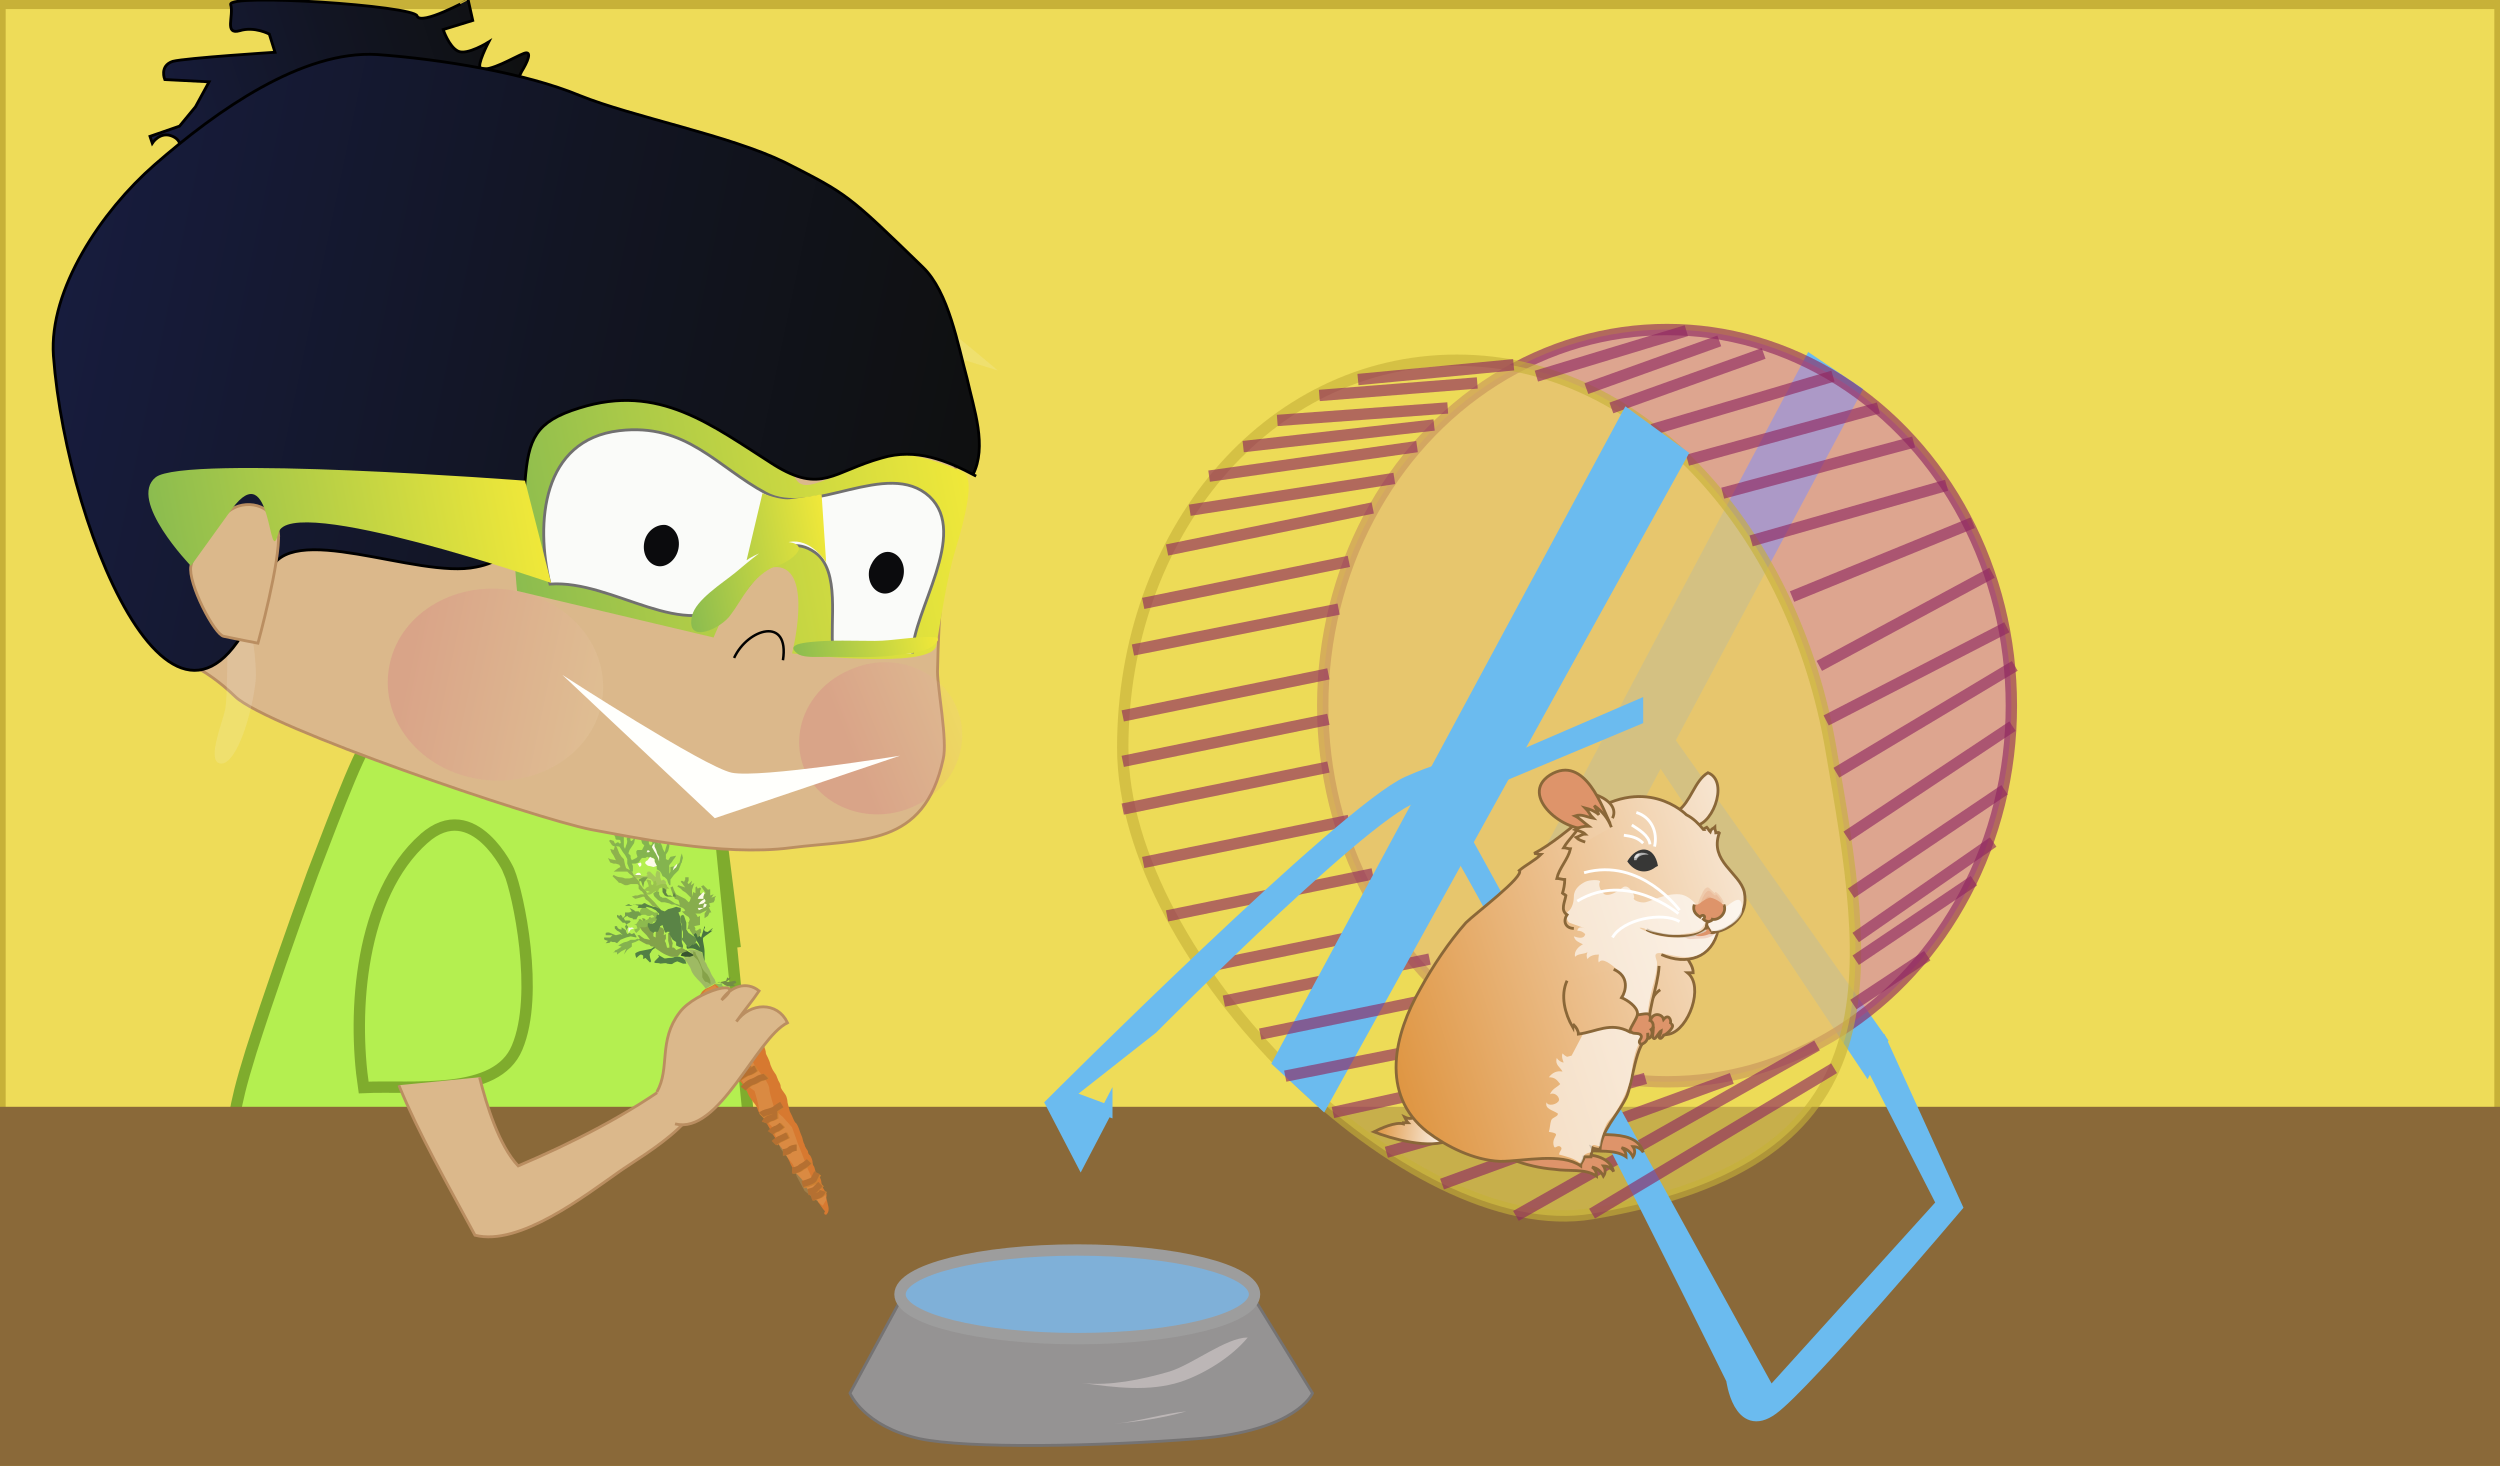 <svg xmlns="http://www.w3.org/2000/svg" id="Capa_1" x="0" y="0" version="1.0" xml:space="preserve" viewBox="0 0 220 129"><rect x="0" y="0" width="220" height="129" fill="#333333" stroke="none"/><style>.st1{fill:#b4ef50;stroke:#7fac2d}.st1,.st3,.st4{stroke-miterlimit:10}.st3{fill:#6bbbef;stroke:#6bbbef}.st4{opacity:.63;fill:#d386b0;stroke:#8f2760}.st7{stroke:#8a6738;stroke-width:.25}.st11,.st7{fill:#de946a}.st13{opacity:.61;fill:#fff}.st14{fill:none;stroke:#8a6738;stroke-width:.25}.st20{opacity:.24;fill:#de946a}.st38{fill:#8eb24d}.st42{fill:#fdfbe9}.st52{fill:#dbb88b;stroke:#ba8e61;stroke-width:.25}</style><switch><g><path fill="#eedc58" stroke="#c7b138" stroke-miterlimit="10" d="M0 .3h220v129H0z"/><path d="M23.1 97.9l-2.3 17.9m42.5-43.5l1.4 11.1m-2-16.9l-30.2-1.3c-.8.4-4.2 9.7-5 11.7-1.8 4.9-3.8 10.6-5.4 15.6-1.9 6.1-1.1 5.2-2.6 11l46.8-.8-3.6-36.2z" class="st1"/><path fill="#8a6939" d="M0 97.4h220v31.9H0z"/><path d="M146.1 66.7L164.3 94l1.3-2.4-18.7-26.4zm13.2-35L128.9 89l3.9 2.6 30.5-57.2z" class="st3"/><ellipse cx="146.7" cy="62.1" class="st4" rx="30.3" ry="33.1"/><path fill="#eedc58" stroke="#c7b138" stroke-miterlimit="10" d="M161.1 65.8c3.5 20.1 6.3 36.4-21 41-15.9 2.7-41.3-22.2-41.3-41s12.7-34.1 29.4-34.1 29.7 15.5 32.9 34.1z" opacity=".61"/><path d="M135.2 33.1l13.2-4m-8.8 5.1l11.7-4.2m-9.5 5.9l13.4-4.8m-9.8 6.7l15.9-4.7m4 2.8l-16.8 4.6m3.1 2.9l16.8-4.5m-14.3 8.7l17.2-4.9m-13.6 9.8l15.9-6.5m-13.5 12.6l15.2-8.2m-14.6 13l15.9-8.2m-15 12.8l15.7-9.4m-14.8 15l14.6-9.7m-14.2 14.7l13.5-9.1m-13.1 13l12.1-8.4m-12.3 14.3l6.5-4.3m-6.3.4l10.4-7m-54.2-44.1l13.7-1.3m-17.1 2.7l13.9-1.1M112.4 37l15-1.1m-18 3.4l16.8-1.9" class="st4"/><path d="M144.1 63.3l-11.7 4.9.8-1.4 10.9-4.7z" class="st3"/><path d="M106.4 41.9l18.3-2.6m-20 5.6l18-2.8m-20 6.3l18.1-3.7M99.7 57.2l18.1-3.6m-17.2-.5l18.1-3.7m-11 38.7l18.1-3.7m-20.8.9l18.1-3.7m-20.4-1l18.1-3.7m-20.2-1l18.1-3.7m-19.9-1l18.1-3.7M98.8 67l18.1-3.7M98.8 63l18.1-3.7" class="st4"/><path d="M148 40l-4.8-3.5-30.7 57 3.9 3.6z" class="st3"/><path d="M110.9 91l18-3.7m-15.8 7.4l18.1-3.6m-13.9 6.8l20.8-4.6m-16.1 8.1l22.8-6.5m-17.9 9.3l25.5-9.3m-19 12.1l26.5-15" class="st4"/><path d="M97.4 97.7l-3.5-1.3 7.5-5.9s21.2-21.4 23.7-20.4 27.3 51.3 27.3 51.3.6 4.8 3.6 2.6c3-2.2 16.2-17.8 16.2-17.8l-6.6-14.5-1.5.9 6.8 13.3-15.1 16.7-29.6-53.8s3.2-2.4-2.3 0-31.4 28.3-31.4 28.3l2.6 5 2.3-4.4z" class="st3"/><path d="M140.1 106.8L161.4 94" class="st4"/><linearGradient id="SVGID_1_" x1="-1851.712" x2="-1844.988" y1="-106.577" y2="-106.577" gradientTransform="scale(-1 1) rotate(-6.684 776.604 -14763.73)" gradientUnits="userSpaceOnUse"><stop offset="0" stop-color="#fff"/><stop offset="1" stop-color="#df9643"/></linearGradient><path fill="url(#SVGID_1_)" stroke="#8a6738" stroke-width=".25" d="M124.6 98c-.1.5-.6.5-1 .3.1.2.2.4.3.5h-.4v.1c-.7-.2-2 .4-2.6.7 1.5.6 5 1.6 6.7.7"/><path d="M136.4 97.9c.3.7-1.2 1.3-.6 2.4 1.1.4 2.3.7 3.6.9 1.2.2 2.7-.1 3.7.6 0-.3-.1-.6-.4-.8.5.1.8.4 1 .8.2-.3.2-.6 0-.9.4 0 .7.2.9.5-.7-2.5-5.2-1-7-1.9.6-.4 1.6-.6 1.9-1.4" class="st7"/><path d="M133.8 99.7c.3.7-1.2 1.3-.6 2.4 1.1.4 2.3.7 3.6.8 1.2.2 2.7-.1 3.7.6 0-.3-.1-.6-.4-.8.5.1.8.4 1 .8.2-.3.2-.6 0-.9.4 0 .7.2.9.5-.7-2.5-5.2-1-7-1.9.6-.4 1.6-.6 1.9-1.4" class="st7"/><linearGradient id="SVGID_2_" x1="-1888.096" x2="-1845.95" y1="-130.362" y2="-111.494" gradientTransform="scale(-1 1) rotate(-6.684 776.604 -14763.73)" gradientUnits="userSpaceOnUse"><stop offset="0" stop-color="#fff"/><stop offset="1" stop-color="#df9643"/></linearGradient><path fill="url(#SVGID_2_)" stroke="#8a6738" stroke-width=".25" d="M146.1 87.1c-1.5 1-1.8 4.5.8 3.9 1.7-.4 3.1-4.2 1.6-5.4h.5c0-.5-.3-.9-.6-1.4l-2.2-1.5-2.4.1.5 4.4-.2 1.3"/><linearGradient id="SVGID_3_" x1="-1886.524" x2="-1844.119" y1="-134.388" y2="-115.404" gradientTransform="scale(-1 1) rotate(-6.684 776.604 -14763.73)" gradientUnits="userSpaceOnUse"><stop offset="0" stop-color="#fff"/><stop offset="1" stop-color="#df9643"/></linearGradient><path fill="url(#SVGID_3_)" stroke="#8a6738" stroke-width=".25" d="M146.2 84c2.2 1 4.5.3 5-2.2 0 0-.8-2.7-3.5-2.5-2.6.2-3.6.4-4.2.9-.6.5-.4 2.1-.2 2.4"/><linearGradient id="SVGID_4_" x1="-1882.142" x2="-1840.019" y1="-143.603" y2="-124.745" gradientTransform="scale(-1 1) rotate(-6.684 776.604 -14763.73)" gradientUnits="userSpaceOnUse"><stop offset="0" stop-color="#fff"/><stop offset="1" stop-color="#df9643"/></linearGradient><path fill="url(#SVGID_4_)" stroke="#8a6738" stroke-width=".25" d="M147.6 71.4c1.2-.8 1.5-2.7 2.7-3.4 2 .8.2 5.1-1.4 4.6"/><path d="M150.9 81.7c.6 0-.1.6-.3.7-.4.2-.7.2-1.1.2-.3 0-.7.1-1 0-.5-.2-.6-.6-.2-1" class="st11"/><linearGradient id="SVGID_5_" x1="-1887.095" x2="-1845.236" y1="-131.99" y2="-113.25" gradientTransform="scale(-1 1) rotate(-6.684 776.604 -14763.73)" gradientUnits="userSpaceOnUse"><stop offset="0" stop-color="#fff"/><stop offset="1" stop-color="#df9643"/></linearGradient><path fill="url(#SVGID_5_)" stroke="#8a6738" stroke-width=".25" d="M144.9 81.8c.8.6 5.1 1.1 5.3-.4 0 .2.3.4.3.7 1.9-.2 3.4-1.6 3-3.6-.4-1.7-3.1-2.7-2.2-5.2-.1-.1-.2 0-.3 0 0-.1-.1-.3-.1-.5-.1.1-.3.1-.4.4-.1-.1-.2-.3-.3-.4 0 0-.4.2-.3.2-.4-.5-.9-1-1.5-1.3 0 0-3.7-3.8-9.1.3-1 .8-2.9 2.4-4.3 3.1.2 0 .4.1.6.1-.5.5-1.3.9-1.9 1.4.5.5-3.9 3.8-4.7 4.6-1.5 1.7-2.9 3.8-4 5.8-2.3 4-3.6 9.3.6 12.6 1.7 1.3 4.1 2.5 6.4 2.6 2.1 0 5.4-.8 7.1.4 0-.3.3-.5.3-.8h.6c0-.3.2-.6.1-.8.2.1.5.1.7.2.1-1.7 1.5-3 2.3-4.6.6-1.2.8-5 2.1-5.4-.4-2.1.7-4.2.8-6.2"/><path d="M137.9 93c-.2-.1-.3-.2-.4-.3-.1.3 0 .5.1.8-.2 0-.5-.2-.6-.4-.2.6.3.8.5 1.2-.5-.1-.9.1-1.2.5.5 0 .7.2 1 .6-.3.3-.7.4-.9.9.3-.2.8.1.8.5-.1.4-1 .6-1.1.2-.2.6.6.7 1 1 0 .3-.5.3-.6.6-.1.3-.1.7-.2 1 1.2.2.3.3.4 1.1.1.6.3 0 .6.2s-.1.4-.1.7c.7.2 1.3.3 1.9.8.4-.6 0-.8.9-1 .1-.8.1-.7.8-.5 0 0 .2-1.6.8-2.3.7-.7 1.7-2.6 1.9-3.8.2-1.2.4-3.4 1.6-3.8-.5-1.4.4-4.4.5-4.8 0 0 .3-1.2.2-1.6-.1-.4-.5-1 1-.6 1.5.3 3.2.7 4.2-1.8.2-.2-.3.2-.6-.1l-.3-.3s-.6.4-1 .5c-.4.1-2.2.5-3.9-.2-1.7-.7-.5-.4-.5-.4.3.3 1.3.4 1.7.5.5.1 1.1.1 1.7 0 .5-.1 1-.1 1.5-.4.3-.2.8-1 .3-1.3 0 0-.9-1.7-2.1-1.8-1.2-.1-2.5.6-3 .7-.4.1-1.2-.2-1-.4.1-.2-.5-1.3-1-.9s-1.2.8-1.6.6c-.3-.2-.6-.8-.4-1.1.1-.2-.9-.2-1.3 0s-1 .6-1 1.3c0 .7-.3 1.2-.5 1.3-.2.1-.2.8.1 1l1.4.5c-.3-.1-.6-.2-.7.2.3 0 .5.1.7.3-.1.5-.7.3-1 .2.1.4.4.5.8.7-.4.2-.8.6-.7 1.1.3-.3.7-.2 1.1-.4-.1.2-.1.4 0 .6.2-.3.6-.4 1-.4 0 .2-.1.5 0 .7.3-.5 1.1.2 1.6.6l-4 7.6" class="st13"/><path d="M139.2 72.4c-.4.8-1.2 1.5-1.6 2.2.2 0 .4.1.6.1-.2.9-1 1.7-1.2 2.6.2 0 .5.1.7.1 0 .4-.1.9-.2 1.2.1.1.2.1.3.2-.1.6-.5 1.3.1 1.7-.4.6-.1 1.2.6 1.2" class="st14"/><linearGradient id="SVGID_6_" x1="-1908.564" x2="-1847.279" y1="257.854" y2="285.291" gradientTransform="scale(-1 1) rotate(5.422 1088.773 18549.883)" gradientUnits="userSpaceOnUse"><stop offset="0" stop-color="#fff"/><stop offset="1" stop-color="#df9643"/></linearGradient><path fill="url(#SVGID_6_)" stroke="#8a6738" stroke-width=".25" d="M141.9 72c.5-1-.6-1.8-1.6-2.1"/><path d="M141.7 72.5c-.6-1.2-2.2-6.2-5.3-4.3-2.8 1.8 1.3 5.2 3.7 4.7m6.9 17.2c.1-.4-.2-.9-.6-.4-.1-.4-.7-.6-1-.2-.3.3-.2 1.2-.2 1.6.1-.1.2-.4.3-.5 0 .2-.2.8.1.8.1 0 .4-.6.6-.7 0 .1-.2.5-.2.6.1.2.3 0 .4-.2.2 0 1.2-.9.6-1z" class="st7"/><path fill="#373736" d="M145.9 76.2c-.3-1.8-1.8-1.9-2.7-.4.6.9 1.6 1.2 2.5.5"/><path d="M144.1 89.3c.5 0 1.3-.4 1.1.5.3.1.4.6.1.8.2.3 0 .8-.3.8v-.5c.1.4-.1.9-.6 1-.4-.3.2-.5 0-.8-.2-.3-.8 0-.9-.4" class="st7"/><path fill="#fff" d="M151.9 79.8c1.2-1 1.4-.7 1.4.3 0 .6-.8 1.2-1.2 1.4-.4.3-1.3.7-1.6.2-.5-.7.4-1.5 1-1.7" opacity=".65"/><linearGradient id="SVGID_7_" x1="-1888.419" x2="-1845.982" y1="-130.403" y2="-111.404" gradientTransform="scale(-1 1) rotate(-6.684 776.604 -14763.73)" gradientUnits="userSpaceOnUse"><stop offset="0" stop-color="#fff"/><stop offset="1" stop-color="#df9643"/></linearGradient><path fill="url(#SVGID_7_)" stroke="#8a6738" stroke-width=".25" d="M137.9 86.3c-.6 1.3-.2 2.9.5 4.1 0-.1.1-.2.1-.2.2.2.4.5.4.8 1.6-.2 2.8-1.1 4.5-.2.1-.5.7-1.2.7-1.6 0-.6-.9-1.2-1.4-1.4.4-.6.7-1.9-.7-2.5"/><linearGradient id="SVGID_8_" x1="-1905.576" x2="-1851.975" y1="259.873" y2="283.87" gradientTransform="scale(-1 1) rotate(5.422 1088.773 18549.883)" gradientUnits="userSpaceOnUse"><stop offset="0" stop-color="#fff"/><stop offset="1" stop-color="#df9643"/></linearGradient><path fill="url(#SVGID_8_)" stroke="#8a6738" stroke-width=".25" d="M141.8 72.8c-.3-.8-.8-1.4-1.5-1.9.1.2.3.5.4.8-.3-.3-.8-.5-1.2-.6.3.3.4.6.7.9-.6-.1-1-.4-1.6-.2.4.2.8.6 1.2.9-.4 0-.9.1-1.2.3.3.1.7.2.9.4-.3 0-.5.2-.8.3.2.2.5.3.8.4"/><path d="M150.2 81.6c-.1-.4.2-.6.3-1" class="st14"/><path d="M151.7 79.6c.3.7-.4 1.4-1 1.3 0 .1-.3.2-.3.2-.2 0-.4-.1-.5-.2.3-.3-.1-.5-.3-.2-.3-.2-.7-.5-.5-1.1" class="st7"/><path d="M151.7 79.5c-.1-.4-.4-.8-.7-1 0 0-.1 0-.1.1-.5-.4-.6-.8-1-.2-.2.4-.4.8-.5 1.2" class="st20"/><path d="M151.6 79.6c-.1-.3-.3-.7-.6-.9 0 0 0 .1-.1.1-.4-.3-.5-.7-.9-.1-.2.3-.3.7-.5 1.1" class="st20"/><path d="M151.6 80.1c-.1-.3-.3-.7-.6-.9l-.1.1c-.4-.3-.5-.7-.9-.1-.2.3-.3.7-.5 1.1" class="st20"/><path d="M151.7 79.7c-.2-.3-.9-.7-1.2-.7-.3 0-1.1.6-1.3.8" class="st11"/><path d="M145.1 75.2c-.5-.3-1.4-.2-1.3.5h.2c.2-.5.7-.5 1.1-.5" class="st13"/><path d="M144.3 75.2l-.3.3h-.2c.1-.2.3-.5.5-.3.1 0 .1.1 0 0" class="st13"/><path fill="none" stroke="#fff" stroke-width=".25" d="M147.8 80.1s-3.4-4.7-8.4-3.3m8.3 3.6s-4.5-3.8-8.9-1.1m9 1.8c-1.5-.9-5-.2-5.9 1.4m3.7-8c.3-1.3-.3-2.6-1.6-3m1.2 2.8c-.1-.8-1-1.3-1.6-1.7m1 1.6c-.5-.5-1-.6-1.7-.7"/><path d="M150.3 81.7c.1.2.2.3.3.4-.3.2-1.1.4-1.4.2.2-.1 1-.2 1.1-.6" class="st11"/><path fill="#d77930" d="M72.7 106.9s.3-.2.2-.7c-.1-.5-.2-.8-.2-.8s.1-.2 0-.4-.3-.5-.3-.5l-.1-.2s0-.6-.2-.7l-.3-.3s-.1-.6-.2-.7c-.1-.1-.1-.4-.1-.4s-.1-.5-.3-.6c-.1-.1-.1-.3-.1-.3s-.3-.4-.3-.6c-.1-.1-.2-.6-.2-.6l-.2-.5-.1-.3s-.2-.5-.3-.5c-.1-.1-.3-.6-.3-.6l-.2-.4-.1-.4-.1-.4s0-.4-.2-.7c-.2-.3-.4-.5-.4-.7 0-.2-.2-.5-.2-.5l-.2-.5-.2-.3s-.1-.1-.3-.6c-.1-.5-.4-.9-.4-1 0-.2-.1-.5-.2-.7-.1-.2-.3-.6-.4-.7-.1-.1-.3-.5-.3-.5l-.1-.4-.4-.6s-.2-.2-.2-.5-.4-.7-.4-.7-.8-1.1-1-1.3c-.2-.2-.7-.4-.8-.5-.1-.1-.5-.3-.7-.2-.1.1-.7.4-.8.4-.1.1-.3.2-.4.4-.1.2-.4.6-.3 1 0 .4.2.6.4 1.2.2.5.6.9.8 1.4.2.5.7 1.1.8 1.4.1.4.6 1.1.7 1.2.1.2.4.4.5.6.1.2.4.6.4.7 0 .1.5.7.5.7s.2.3.3.6c.1.3.5.8.5.8s.3.3.4.7c.1.3.3.4.5.7.2.3.2.4.3.5.1.2.3.5.4.7.1.2.2.4.3.5 0 .2.3.6.4.7.1.1.4.5.5.7.1.2.3.5.5 1 .2.4.2.4.4.6.1.3.5.5.7.9.2.5.5.8.6 1 .1.2.7.6.7.8.1.1.4.6.6.8-.2.3.1.3.1.3z"/><path fill="#e7be79" d="M62.5 88.4l-1.1.1.2-.7.5-.7.8-.4.4.5.1 1.5.5 1.4.5 1.3s1.6 1.1 1.7 1.5c0 .4.5 1.2.7 1.4.2.2.9 1.1.9 1.5 0 .4.5 1.9.5 1.9l.7.6.8.9.5 1.4.4 1 .5 1.3.5 1.1s1.3 1.1 1.1 1.6l-.3.5-1.6-1.3-.7-1.3-.3-1-1.1-1.4-.8-2s-1.1-1-1.1-1.4c0-.4-.4-1.7-.4-1.7l-1-.7-1-1.8-.8-2s-.3-1-.6-1.6c-.2-.9-.5-1.5-.5-1.5z" opacity=".25"/><path fill="#a5c85a" d="M58.2 77.5l-.1-.3v-.4l-.1-.1-.2-.1-.1.3v.3l-.2-.2-.3-.3H57l-.1.2.1.1-.2.1h-.3l-.5-.2-.3.2s-.2.2.1.2h1s.4 0 .5.1c.1.1.4.5.4.5h.2l.5.3s.3.2.3.1v-.4l-.1-.1v-.2l-.1-.1-.1-.1-.2.1z"/><path fill="none" stroke="#cc8031" stroke-width=".557" d="M71.5 105.4l.6-.2c.3-.1.4-.4.4-.4m-.2-.6l-.4.4c-.1.2-.7.3-.7.3m-.5-.6s.8-.2 1-.4l.3-.6m-2.2-.3s.5 0 .8-.3c.4-.2.7-.5.7-.5m-2.4-.8s.4 0 .6-.2c.2-.2.6-.2.6-.2m-.7-1.1l-.6.3c-.3.1-.6.4-.6.4m.7-1.6c-.1.1-.1.1-.4.3-.4.1-.6.4-.6.4m-.5-.9s.1-.3.5-.4c.4-.1.5-.3.6-.3m-1.5.1s.1-.1.4-.2c.4-.1.7-.2.8-.3.1-.1.6-.4.6-.4m-1.3-2.6c-.1.1-.4.1-.6.2-.2.1-.3.2-.6.3-.4.1-.8.6-.8.6m-.6-.8s.5-.4.9-.6c.5-.1.6-.3.8-.4m-.6-.3s-.1.1-.4.2c-.3.1-.5.3-.5.3m-.5-2.3l-.6.3c-.3.1-.4.2-.4.2m-.7-.9s.2-.4.6-.6c.5-.2.5-.2.8-.3.2-.1.6-.4.8-.4.2 0 .6-.1.6-.1M63.9 88s-.5.1-.8.3c-.3.2-.4.3-.9.4-.5.1-.4.5-.4.5m.8.9c-.3.2-.2.2-.2.2m3.9 1.9s-.1 0-.5.2-.3.3-.8.4c-.5.1-.5.2-.6.3-.1.1-.4.5-.4.5"/><path fill="#9eba63" d="M62.1 87s-.2-.3-.5-.6-.7-.7-.8-1.1c-.1-.3-.5-.8-.5-.8l-.1-.3s.3.1.4 0c.1-.1.3-.1.3-.1l-.2-.4-.2-.1s.3-.1.6 0c.2 0 .6.1.7.3.1.2.2.4.2.6 0 .2.1.1.2.4.1.3.2.3.3.6.1.3.4.7.4.7l.1.3-.2.1-.7.4z"/><path fill="#738c45" d="M63.1 86.5l.4-.1.4-.1.1-.3.1.1.2-.1-.1.2-.3.2h.3l.5-.1.1.2-.3.1.2.1-.2.1H64s-.1-.1-.2-.1c-.1-.1-.3-.2-.3-.2l-.2-.1-.2.1z"/><path fill="#90bd56" d="M62.9 86.6l.3.2s.2.6.3.6c.1.1.1-.2.1-.2l.2.2h.2l.1-.2-.2-.2-.3-.2-.1-.3-.2.1h-.4z"/><path fill="#86a249" d="M62.5 86.6s-.2-.2-.4-.2c-.1 0-.3-.4-.3-.4v-.4c0-.3-.2-.7-.2-.7l-.2-.4-.4-.4v-.4l.2.1s0 .1.1.3c.1.1.2.4.3.6.1.3.2.5.2.5s.1.2.2.3l.3.3s-.1-.1.1.2c.2.4.1.6.1.6z"/><path fill="#39542f" d="M59.9 84.1l.1-.2.2-.3h.1l.2.1.5.3v.1l-.3.1h-.4z"/><path fill="#497340" d="M62 84.6v-.9c0-.2-.1-.7-.1-.7s-.1-.4 0-.5c.1-.1.4-.3.4-.3l.4-.3h-.2s.3-.2.2-.2c-.1 0-.4.4-.5.3-.2 0-.3-.2-.2-.3.1-.1 0-.2 0-.2l-.3 1-.3-.3-.2-.2H61s0 .3.1.4c.1.1.1.3.2.4.1.1.2.3.2.3l.1.3-.3-.4h-.4l-.1.2h-.3c-.2.1 0 .3 0 .3s.3-.1.6 0c.2.1.7.3.7.3l.2.8z"/><path fill="#517f44" d="M60.1 84.3s-.5-.2-.7-.1c-.2.1-.3.1-.5.1s-.4.1-.5 0c-.2-.1-.5-.3-.5-.3l.1.2-.3.3s-.2.2-.1.2c.1.1.3 0 .5.1.2 0 .5-.1.6 0 .1 0 .4.1.5 0 .1-.1.4-.2.4-.2l.5.2h.3l-.1-.3-.2-.2zm-4.1 0s.3-.3.4-.3c.1 0 .2.1.2.1v.3l.2-.1.4.4.1-.1s-.2-.6-.1-.7c.1-.1.1-.2.2-.3.1-.1.3-.2.3-.2l-.1-.1-.3.2-.5.1-.5.1s-.3.1-.4.2c0 .2.1.4.1.4z"/><path fill="#83a24a" d="M59.5 83.6s-.2-.3-.3-.2c-.1 0 0-.4 0-.4l-.1-.3-.1-.6h-.2v.7l.1.4v.2h-.2l-.1-.4-.1-.2.1-.2v-.4l-.2.1s.1-.4 0-.5c0-.1-.2-.2-.3-.2-.1-.1 0-.2 0-.2l-.1-.3-.2.5s-.1.5-.1.6v.3l-.2-.1v-.7l-.2-.4V81s0-.3-.1-.3-.2.4-.2.4v.4l-.2-.3v-.3c-.1-.1-.3-.1-.3-.1l.2.5-.3-.4h-.2l.1.3h.1l.2.1v.2l-.4-.2-.2.1.2.1.1.1.2.3.4.4.3.4-.5-.1-.3-.2-.1-.1h-.2l.2.3s-.2.1-.1.1c.1.1.7.4.7.4s.3 0 .3.1c.1.1.2.1.3.1.1.1.4.3.4.3l.3.2c.3.2.6.3.6.3s.2.1.4.1h.4l.2-.2s0-.1.1-.1.3-.1.3-.1l.3-.1-.5-.3-.5.2z"/><path fill="#84b24f" d="M54 83.9s.1-.3.2-.3.5-.3.5-.3l-.3-.1s.5-.3.6-.3c.2 0 .5-.2.5-.2h.4l.2-.1.2.1-.4.2-.3.1v.3l-.4.3-.3.4.2-.5-.4.2-.4.3v-.2H54v.1z"/><path fill="#749f4c" d="M54.1 82.9h-.2s-.2-.1-.2 0-.4.1-.4.1l.2-.2-.3-.1s-.1-.2 0-.2h.5l.2-.2h-.6v-.2s.2-.1.4 0 .5.2.5.2l.4-.1.2.1-.3-.3-.2-.1-.2-.2v-.2h.2s0 .1.1.2.3.1.3.1v-.2l.3.2.1.1.1-.2.1-.1-.3-.4h-.2l-.2-.2-.3-.3v-.2l.2.1.1-.1c.2.1.2.3.2.3l.2-.2v-.3h.3c.1 0 .3-.1.3-.1l-.2-.3.4.2.1.1h.3l.1.1.2-.1.1.2-.1.1-.2.1s-.1-.1-.2.1l-.1.2h-.3s0-.1-.1-.1-.3-.1-.3-.1l-.1-.1-.2.1-.1.1.1.2h.4l.1.1-.1.1-.2.1-.1.1-.1.1.1.3v.2l.1.2.2-.1.2.1.2-.1.2.3v.1l-.5-.1-.4.1-.5.2-.3.3-.2-.1z"/><path fill="#f2f6ea" d="M55.8 81.7l-.3.1-.2.3v-.5c.2.1.3 0 .3 0l.2.1z"/><path fill="#8dba4e" d="M56.3 81.8l-.3.3-.1-.1-.1-.2.3-.1-.1-.3h-.2l.2-.1.2-.3h.6l.2-.1.2-.1.4-.1-.2-.2-.2.1H57l-.2-.1h-.4l-.1-.3.1-.2.1-.1v-.2s.1 0 .3.1c.1.1.4.3.4.3l.4.2h.3v.7l-.2.1h-.2l-.1.2-.4.2-.2.1h-.5"/><path d="M57 79l-.4-.1-.3.1-.4.1-.3-.2.3-.1h.2l.3-.1h.3l-.1-.1s-.1-.2-.2-.2l-.2-.2v-.3l-.1-.1h-.6l-.3.1H55l-.2-.1-.2-.1s-.2 0-.2-.1l-.3-.3-.1-.1-.1-.1.1-.1.2.1s.2.1.4.1.4.1.4.1h.4l.4-.1-.4-.3-.2-.2H54l.4-.3.2-.1-.1-.2-.3-.1H54l-.3-.1-.2-.4.2.1.5.1-.2-.4-.2-.3-.1-.3.3.1.1-.3-.2-.1-.1-.1-.2-.3.1-.1.3.1.3.6.2.5.2.3.2.2.1.5.1.3.2.1s.2.1.3.2c.1.1.2.4.2.4l.2.2c.2.2.3.3.3.5.1.1.3.4.3.4s.2.1.3.3c.1.3.1.5.1.5z" class="st38"/><path fill="#5a8446" d="M58 80.4l-.3-.3-.2-.1-.2-.1-.4-.1-.1.1h-.7l.1-.2-.4-.1-.3.1H55s.4-.2.4-.1.6 0 .6 0h.5s.2-.2.3-.1c.1.1.7.3.7.3h.4l.3.3.3.1.3-.2.4-.1.3-.1.4.1v.3l-.2.1.2.5v.4l.1.3v1.4l.1.3v.2H60l-.3-.1-.2-.1v-.3l-.3-.2-.3-.5V82h-.2l-.1.1-.1-.1-.1-.3-.1-.3-.2.1-.2.5h-.3l-.1.1-.3-.2-.2-.4v-.2l.1-.1.1.1h.2l.2-.1.1-.1.1-.2-.1-.2v.2l.1-.4h.2v-.1z"/><path fill="#668f49" d="M60.9 82.3l-.3-.2-.2-.3v-.6l-.1-.3-.1-.3-.1-.1-.2.1v.5l.1.3v.3s0 .1.1.3v.5s-.2.1 0 .3c.2.2.3.4.3.4l.2.2.3-.3s.1.1.2 0l.1-.1.1-.3-.1-.2-.3-.2z"/><path fill="#87ad4d" d="M60.6 81.2l.1-.3-.1-.2-.3-.2-.2-.2-.1-.1h.2l.1-.1-.2-.2-.3-.1v-.3l-.1-.3-.3-.1-.2-.4-.1-.3-.1-.3.2-.1.1.3.2.4.2.1.4.2.2.1.3.3.1-.1.1-.3-.2-.2-.2-.2c-.1-.1-.3-.2-.3-.2l-.2-.2-.3-.2.1-.1.3.1.3.1-.3-.4-.1-.1.1-.1.2.1.1-.2v-.2h.3v.3l-.1.2.1.1.2-.2.1-.1-.1.4.3-.2-.1.3-.1.3v.6l.1-.4.2.1v-.5l.1-.1.1.2.2-.1.1.1-.1.2v.2l.3.1.2-.1-.4-.6.2-.1.2.2.2.2s.2-.1.2 0v.5l.3-.1-.2.3s.5-.2.4-.1l-.1.1v.2l-.1.2-.4.1.1.3s-.2 0-.1.1l.2.4h-.2l.1-.1-.2.4-.3.2v-.4l.2-.3-.4.2-.2.1h-.4l.1.1.1.2.2-.1v.8l-.5.1.1.2s-.1.2.1.2c.2-.1.3-.2.3-.2l.1.1v.3s-.1 0-.1.1v.1l-.2.2-.1-.3-.1-.1-.2.2-.2-.3s-.1-.1-.1-.2c-.1-.1-.2 0-.2 0l.1-.5-.1-.2.1.1z"/><path d="M61.4 79.1l.1-.2.1-.1.2-.2.1-.1.1.1-.1.3v.2h-.2zm.5.8v-.2l.1-.2.2.1-.1.2zm-.4.2l-.1-.2h.5zm0-.5v-.1l.2-.2.3-.2.1.2-.2.2-.4.1z" class="st42"/><path fill="#85b04e" d="M59.7 79.6l-.3-.1-.3-.2-.5-.3h-.3c-.1-.1-.2-.1-.2-.1l-.1-.2v-.2l-.2-.1-.3.2s0 .2.1.3l.3.3.3.2h.3l.4.1.2.1h.3l.2.1.4.1-.3-.2z"/><path fill="#618545" d="M59.2 78.9l-.2-.1h-.2l-.1-.1-.1-.2s.1-.1 0-.2-.1-.3-.1-.3h-.2v.5l.2.3.2.1h.8l-.2-.4-.1.4z"/><path fill="#84b44f" d="M59 77.9v-.5l.3-.4.4-.4.2-.5s0-.1.1-.2c0-.1.1-.4.1-.4l-.1-.4-.1.3-.1.5-.3.3-.5.1v.4l-.1.2v-.6s-.1-.1.1-.3c.2-.2.2-.3.3-.4.1-.1.2-.3.2-.3l-.5.1-.2.3-.2-.1v-.4l.2-.3.1-.4v-.2l-.1-.2-.1.2-.1.3-.1.4s-.2-.3-.2-.4c0-.1-.2-.5-.2-.5s-.3-.3-.2-.1c.1.2.2.1.1.2s-.3-.3-.3-.3v-.4s-.3.2-.3.3v.5l-.2.1-.1-.2v-.5l-.1-.1-.1-.2-.1.1v-.2s-.2 0-.1.1.2.6.2.6l-.3-.4-.2-.1v.3l.1.4.2.2-.1.2-.1.2h-.4l-.1.1v.2l.1.3-.1.1-.2.1-.2.1-.1-.2v-.2l-.1-.1-.1-.1.1-.3.4-.6.1-.5-.3.3c-.2.1-.1-.4-.1-.4l-.3.1s-.1.1 0 .3c0 .2-.1.4-.1.4l-.1.3-.1-.2v-.9l-.1-.2-.2-.2-.1-.1-.1.2.1.2-.3-.4v.4s-.2-.1-.1.1c.1.1 0 .3.2.3s.3 0 .3.1c0 .2.1.1 0 .2s-.2-.1-.2-.1l-.2.1-.3.2s.5.1.6.1c.1.1.3.5.4.6.1.1.2.3.3.5v.4l.2.5v.2h.3v-.5l-.1-.2h.3l.3-.1.2-.3.1-.1h.3s.1-.1.2-.1c.1.1.2.1.4.1.1 0 0-.1.1 0l.1.2s0 .3.1.4c.1.1.1.2.1.2v.2s.2.1.3.2c.1.1.2.4.2.4l.2.1.2.2.1.3.1.2h.1z"/><path d="M58 75.8v-.4s-.2-.3-.2-.4c0-.1-.2-.5-.2-.5v-.3s-.3.3-.2.4c.1.2.3.5.3.5l.2.4.1.3zm-.9-.8h-.2l.1-.2.2.1zm2.1 1.6l.2-.2c.2-.1.2-.4.2-.4l-.3.3-.1.3zm-2.8.4s0-.2-.2-.2-.3.2-.3.2h.5zm-.1-.7l.1-.1c.1-.1 0-.3 0-.3l-.3.1.2.3zm.9-.9l-.2.3s-.3.1-.2.3c.1.1.2.2.3.2.1 0 .4.1.4.1l.3-.1-.1-.2-.1-.2v-.2l-.4-.2z" class="st42"/><path fill="#99c24d" d="M57.9 77.9h-.2l.1-.1-.1-.3-.2.1v.2l-.1.1-.1-.1v-.3l-.3-.1s-.1 0-.1.1c.1.1.2.5.2.5l-.2.1-.2.2.1.1h.2l.2.1s-.5.1-.3.2c.3.1.5-.1.5-.1l.3-.2.2.1.1-.3.2-.1.3.1h.4l-.2-.2-.1-.2h-.4l-.3.1z"/><path fill="#7ba04b" d="M56.4 77.5l.1.3.1.3.1-.5.1-.1.2-.3h-.4l-.2.1-.2.1.1.2z"/><path d="M57.4 79.7s-.3-.4-.5-.5c-.2-.1-.2-.4-.2-.4l.1-.2.4.4.4.4.5.6-.7-.3z" class="st38"/><path fill="none" stroke="#b57031" stroke-width=".557" d="M71.4 105.4l.6-.2c.3-.1.4-.4.4-.4m-.2-.6l-.4.4c-.1.2-.7.3-.7.3m-.5-.7s.8-.2 1-.4l.3-.6m-2.2-.2s.5 0 .8-.3c.4-.2.7-.5.7-.5m-2.3-.8s.4 0 .6-.2c.2-.2.6-.2.6-.2m-.8-1.1l-.6.3c-.3.1-.6.4-.6.4m.7-1.6c-.1.1-.1.1-.4.3-.4.1-.6.4-.6.4m-.5-.9s.1-.3.5-.4c.4-.1.5-.3.6-.3m-1.4 0s.1-.1.4-.2c.4-.1.7-.2.8-.3.1-.1.6-.4.6-.4m-1.4-2.5c-.1.1-.4.1-.6.2-.2.1-.3.2-.6.3-.4.1-.8.6-.8.6m-.6-.8s.5-.4.9-.6c.5-.1.6-.3.8-.4m-.6-.3s-.1.1-.4.2c-.3.1-.5.3-.5.3m-.5-2.4l-.6.3c-.3.1-.4.2-.4.2m-.7-.9s.2-.4.6-.6c.5-.2.5-.2.8-.3.2-.1.6-.4.8-.4.1 0 .6-.1.6-.1m-1.8-2s-.5.1-.8.3c-.3.2-.4.3-.9.4-.5.1-.4.5-.4.5m.8.9c-.3.2-.2.2-.2.2m4 1.9s-.1 0-.5.2-.3.3-.8.4c-.5.1-.5.2-.6.3-.1.1-.4.5-.4.5"/><path fill="none" stroke="#141411" stroke-width=".5" d="M26.7 59.9l-2.9-1.5"/><path d="M83.1 27.5s1.6 13.8.7 17.7c-.8 3.9-1.2 8.7-1.3 13.9 0 1.5.9 6.1.5 7.7-1.7 7.8-7.1 7-13.4 7.8-6.1.8-14.2-1-17.6-1.6-5-1-28.5-9-31.3-11.7-2.8-2.7-4.7-3-3.9-2.9 4.6.4-.8-4.5.1-6.8S15 46.2 15 46.2c2.2.4 18.9-10.8 27.9-12.7 9-1.9 19.2-11.3 25.7-10.2 6.4 1.2 14.5 4.2 14.5 4.2z" class="st52"/><linearGradient id="SVGID_9_" x1="-3258.867" x2="-3217.998" y1="375.818" y2="375.818" gradientTransform="scale(-1 1) rotate(10.737 102.151 17094.854)" gradientUnits="userSpaceOnUse"><stop offset="0" stop-color="#f0e839"/><stop offset="1" stop-color="#8bbc4f"/></linearGradient><path fill="url(#SVGID_9_)" d="M69.7 57.5s1.9-7.4-1.3-7.6c-3.2-.1-5.6 6.2-5.6 6.2L45.5 52S43.8 36.5 49 35.1c5.2-1.5 18.3 1.1 20.9 6.8.8 1.8 2.4.2 8.2-1.8 1.6-.6 5.7.9 6.7 1.5 1 .5.1 4.1-.7 6.7-.8 2.6-1.3 6.2-1.7 8.5-.4 2.2-12.7.7-12.7.7z"/><linearGradient id="SVGID_10_" x1="9396.483" x2="9402.445" y1="-552.558" y2="-552.558" gradientTransform="matrix(1.112 .158 -.115 .995 -10499.613 -883.708)" gradientUnits="userSpaceOnUse"><stop offset="0" stop-color="#f9ebc4"/><stop offset=".327" stop-color="#f7e4b6"/><stop offset=".942" stop-color="#f2d392"/><stop offset="1" stop-color="#f2d18e"/></linearGradient><path fill="url(#SVGID_10_)" stroke="#e2b580" stroke-width=".25" d="M16.6 48.6s-1.8-2.2-3.1-1.4c-1.3.8-2.7 3-2.8 4.3-.1 1.2 2.5 5 3.3 5.1.8.1 2.8.4 2.8.4l-.2-8.4z"/><linearGradient id="SVGID_11_" x1="10350.646" x2="10369.724" y1="-1324.176" y2="-1324.176" gradientTransform="matrix(.97 .203 -.205 .979 -10275.854 -746.842)" gradientUnits="userSpaceOnUse"><stop offset="0" stop-color="#c91b72"/><stop offset="1" stop-color="#fbf4cb"/></linearGradient><path fill="url(#SVGID_11_)" d="M34.3 58.4c-1 4.6 2.3 9.1 7.5 10.1 5.1 1 10.1-1.9 11.1-6.4 1-4.6-2.3-9.1-7.5-10.1-5.1-1-10.1 1.8-11.1 6.4z" opacity=".13"/><linearGradient id="SVGID_12_" x1="9472.584" x2="9487.165" y1="4706.358" y2="4706.358" gradientTransform="matrix(.918 -.382 .375 .924 -10386.48 -664.933)" gradientUnits="userSpaceOnUse"><stop offset="0" stop-color="#c91b72"/><stop offset="1" stop-color="#fbf4cb"/></linearGradient><path fill="url(#SVGID_12_)" d="M84.2 62.3c1.4 3.4-.4 7.3-4.1 8.8-3.7 1.5-7.9-.1-9.3-3.4-1.4-3.4.4-7.3 4.1-8.8 3.7-1.6 7.9 0 9.3 3.4z" opacity=".13"/><linearGradient id="SVGID_13_" x1="-8308.335" x2="-8308.335" y1="-1282.34" y2="-1282.34" gradientTransform="matrix(-1.159 -.242 -.205 .979 -9820.888 -731.943)" gradientUnits="userSpaceOnUse"><stop offset="0" stop-color="#ce4952"/><stop offset="1" stop-color="#e19a31"/></linearGradient><path fill="#f5f5f4" d="M87.8 32.6S74.1 20.7 67.6 19.3c-6.5-1.4-19.9 2.2-20.2 2.3-.4.1.9.4 1.4.4.5 0 13.6-2.3 15.4-2.5 1.8-.1 3 0 3.4 0 .4.1 1.5 1.1 2.3 2 .8.9 2.2 2.6 2.7 3.4.5.8 1.6 2.2 2.1 2.8.5.6 1.2 1.1 3.4 1.8 2.2.8 9.7 3.1 9.7 3.1zm-67 16s.1.3.2.9c.5 2.2 1.7 8.2 1.5 10.4-.3 2.8-1.6 7.2-3 7.3-1.4 0 0-3.4.3-4.7.3-1.3.1-7 .4-8.3" opacity=".14"/><path fill="none" d="M68.5 58.4c3.1-3.2-1.9-5.3-3.7-1.7"/><linearGradient id="SVGID_14_" x1="-3276.033" x2="-3241.954" y1="591.707" y2="591.707" gradientTransform="scale(-1 1) rotate(17.765 230.67 10632.869)" gradientUnits="userSpaceOnUse"><stop offset="0" stop-color="#0f1010"/><stop offset=".467" stop-color="#121523"/><stop offset="1" stop-color="#171c3d"/></linearGradient><path fill="url(#SVGID_14_)" stroke="#000" stroke-width=".25" d="M20.3.4c.3 1-.6 2.7.8 2.3 1.3-.4 2.6.3 2.6.3l.5 1.6s-7.8.5-9 .8c-1.2.4-.7 1.6-.7 1.6l3.9.2-1.2 2.2-1.4 1.7-2.6.9.2.6s.7-1.1 1.8-.6c1.1.5.5 1.6.5 1.6l.5 1.6s10.3-4.2 14.1-4.9c3.8-.7 14-.9 14.3-1.5.3-.6.9-1.6 1.3-2.5.5-.8 1-1.9.2-1.6-.8.3-3.1 1.7-3.8 1.3-.4-.2.7-2.3.7-2.3s-1.9 1.2-2.7.8c-.8-.4-1.3-1.9-1.3-1.9l2.6-.8-.4-1.8S37 2.3 36.7 1.4C36.4.5 20-.6 20.3.4z"/><linearGradient id="SVGID_15_" x1="-3094.372" x2="-3012.343" y1="-1269.772" y2="-1269.772" gradientTransform="scale(-1 1) rotate(-11.818 4757.893 -15148.717)" gradientUnits="userSpaceOnUse"><stop offset="0" stop-color="#0f1010"/><stop offset=".467" stop-color="#121523"/><stop offset="1" stop-color="#171c3d"/></linearGradient><path fill="url(#SVGID_15_)" stroke="#000" stroke-width=".25" d="M85.9 41.9c-2.6-1.4-5.3-2.5-8.3-1.6-4.3 1.2-5.3 3.2-9.5.6-5.5-3.5-10.1-7.2-17.1-5-3.9 1.2-4.5 2.7-4.8 6.5-.3 3.5-.1 6.7-4.3 7.5-5.2 1.1-16.6-4.3-18.2.5-7.2 21.9-17.8-3.1-19-19.1-.4-5.8 4.2-12.7 8.9-16.8 5.5-4.8 13-10.1 19.6-9.7 5.5.4 13 1.6 17.8 3.6 4.7 1.9 13.2 3.5 18.1 5.9 5.5 2.8 5.5 2.8 12.1 9.2 2.3 2.2 3.1 6.9 3.9 9.8.6 2.7 1.8 6 .5 8.5"/><path fill="none" stroke="#010101" stroke-width=".22" d="M68.9 58.1c.6-3.9-3.1-2.8-4.3-.2"/><path d="M24.5 46.9c-.2-2.4-2.6-3-4.1-2.1-1.5.9-3.3 3.5-3.6 5-.3 1.5 2.1 6.1 2.9 6.2.9.2 3 .6 3 .6s2-7.3 1.8-9.7z" class="st52"/><path fill="#fffffc" d="M49.5 59.4S62 67.5 64.4 68c2.5.5 14.8-1.5 14.8-1.5L62.9 72 49.5 59.4z"/><path fill="#fafbf9" stroke="#717070" stroke-width=".25" d="M71.3 57.5c-.2 0 1.5-.3 2-.4-.3-2.3.7-6.9-1.6-8.5-3.2-2.2-4.9 2.4-7 4.2-4.4 3.9-10.7-1.8-16.3-1.4-1.3-5.4-.7-12.7 6.1-13.5 5.9-.7 8.6 3.2 12.9 5.5 4 2.2 10.7-3.1 14.4.3 3.5 3.3-1.5 10.1-1.5 13.8"/><path fill="#0b0b0d" d="M56.7 47.7c-.2 1 .3 1.9 1.1 2.1.8.2 1.7-.5 1.9-1.5.2-1-.3-1.9-1.1-2.1-.8-.1-1.7.5-1.9 1.5zm19.8 2.4c-.2 1 .3 1.9 1.1 2.1.8.2 1.7-.5 1.9-1.5.2-1-.3-1.9-1.1-2.1-.8-.2-1.6.5-1.9 1.5z"/><linearGradient id="SVGID_16_" x1="-3253.61" x2="-3240.966" y1="388.277" y2="388.277" gradientTransform="scale(-1 1) rotate(10.737 102.151 17094.854)" gradientUnits="userSpaceOnUse"><stop offset="0" stop-color="#f0e839"/><stop offset="1" stop-color="#8bbc4f"/></linearGradient><path fill="url(#SVGID_16_)" d="M71.3 56.5c1.9-.2 3.8-.1 5.7-.1 1.7 0 3.9-.5 5.5-.3 0 .1.1.2 0 .3-.7 1.1-2.7 1.1-4 1.3-1.8.2-3.7.1-5.6.1-.8 0-2 .1-2.6-.2-1.2-.8.1-1 1-1.1z"/><linearGradient id="SVGID_17_" x1="-3245.829" x2="-3232.515" y1="378.828" y2="378.828" gradientTransform="scale(-1 1) rotate(10.737 102.151 17094.854)" gradientUnits="userSpaceOnUse"><stop offset="0" stop-color="#f0e839"/><stop offset="1" stop-color="#8bbc4f"/></linearGradient><path fill="url(#SVGID_17_)" d="M60.9 54.2c.3-1.4 2.7-2.9 3.8-3.8.6-.5 1.3-1.1 2.1-1.7-.7.3-1.1.6-1.1.6l1.4-5.9s1.6.7 2.6.5c1-.1 2.6-.4 2.6-.4l.4 6s-1.3-2.2-3.3-1.8c2.2.3-.2 2-1.4 2.2l.3-.1c-2.1.8-3 3-4 4.3-.8 1.2-4 2.7-3.4.1z"/><linearGradient id="SVGID_18_" x1="-3221.062" x2="-3187.67" y1="369.719" y2="369.719" gradientTransform="scale(-1 1) rotate(10.737 102.151 17094.854)" gradientUnits="userSpaceOnUse"><stop offset="0" stop-color="#f0e839"/><stop offset="1" stop-color="#8bbc4f"/></linearGradient><path fill="url(#SVGID_18_)" d="M48.5 51.3s-23.1-8-24-4.4c-.9 3.5-.5-7-4.1-2.1l-3.6 5S11.2 44 13.7 42c2.5-2 32.5.3 32.5.3l2.3 9z"/><path fill="#959393" stroke="#757373" stroke-width=".25" d="M109.4 112.7l6.1 9.9s-1.3 3.3-10.1 4c-8.7.7-20.3.9-24.5 0-4.9-1.1-6.1-4-6.1-4l4.4-8.1s5.6 3.5 13.1 3.5c15.7-.1 17.1-5.3 17.1-5.3z"/><ellipse cx="94.8" cy="113.9" fill="#7fb0d8" stroke="#9d9d9d" rx="15.6" ry="3.9"/><path fill="#bcb6b6" d="M95.2 121.7c2.9.4 5.9.8 8.7-.1 2.1-.7 4.5-2.2 5.9-3.9-1.9 0-4.9 2.4-6.9 3-2.4.7-5.3 1.3-7.7 1zm2.8 3.6c2.2-.2 4.3-.5 6.4-1.1-2.1.2-4.2.9-6.4 1.1z"/><path d="M37.3 73.8C31.7 78.8 31 89 32 95.7c4.4-.2 11.7.8 13.5-3.5 2-4.7.1-13.6-.7-15.5.1.1-3.1-6.8-7.5-2.9z" class="st1"/><path d="M35.1 95.5c1.7 4.2 4.5 9.1 6.7 13.2 3.9 1 9.7-3.5 12.7-5.6 1.8-1.3 10.4-6.1 5.1-8.2-4.3 3.2-9.3 5.7-14 7.7-1.7-1.8-2.8-5.4-3.4-7.8" class="st52"/><path d="M57.8 96.1c1.2-2.1.1-4.5 2-7 1.4-1.9 6.2-3.2 3.7-1.1.8-1.2 2.2-1.7 3.3-.8-.6.9-1.3 1.7-2 2.7 1.2-1.7 3.6-1.8 4.5.1-2.8 1.4-6 9.9-9.9 8.9" class="st52"/></g></switch></svg>
